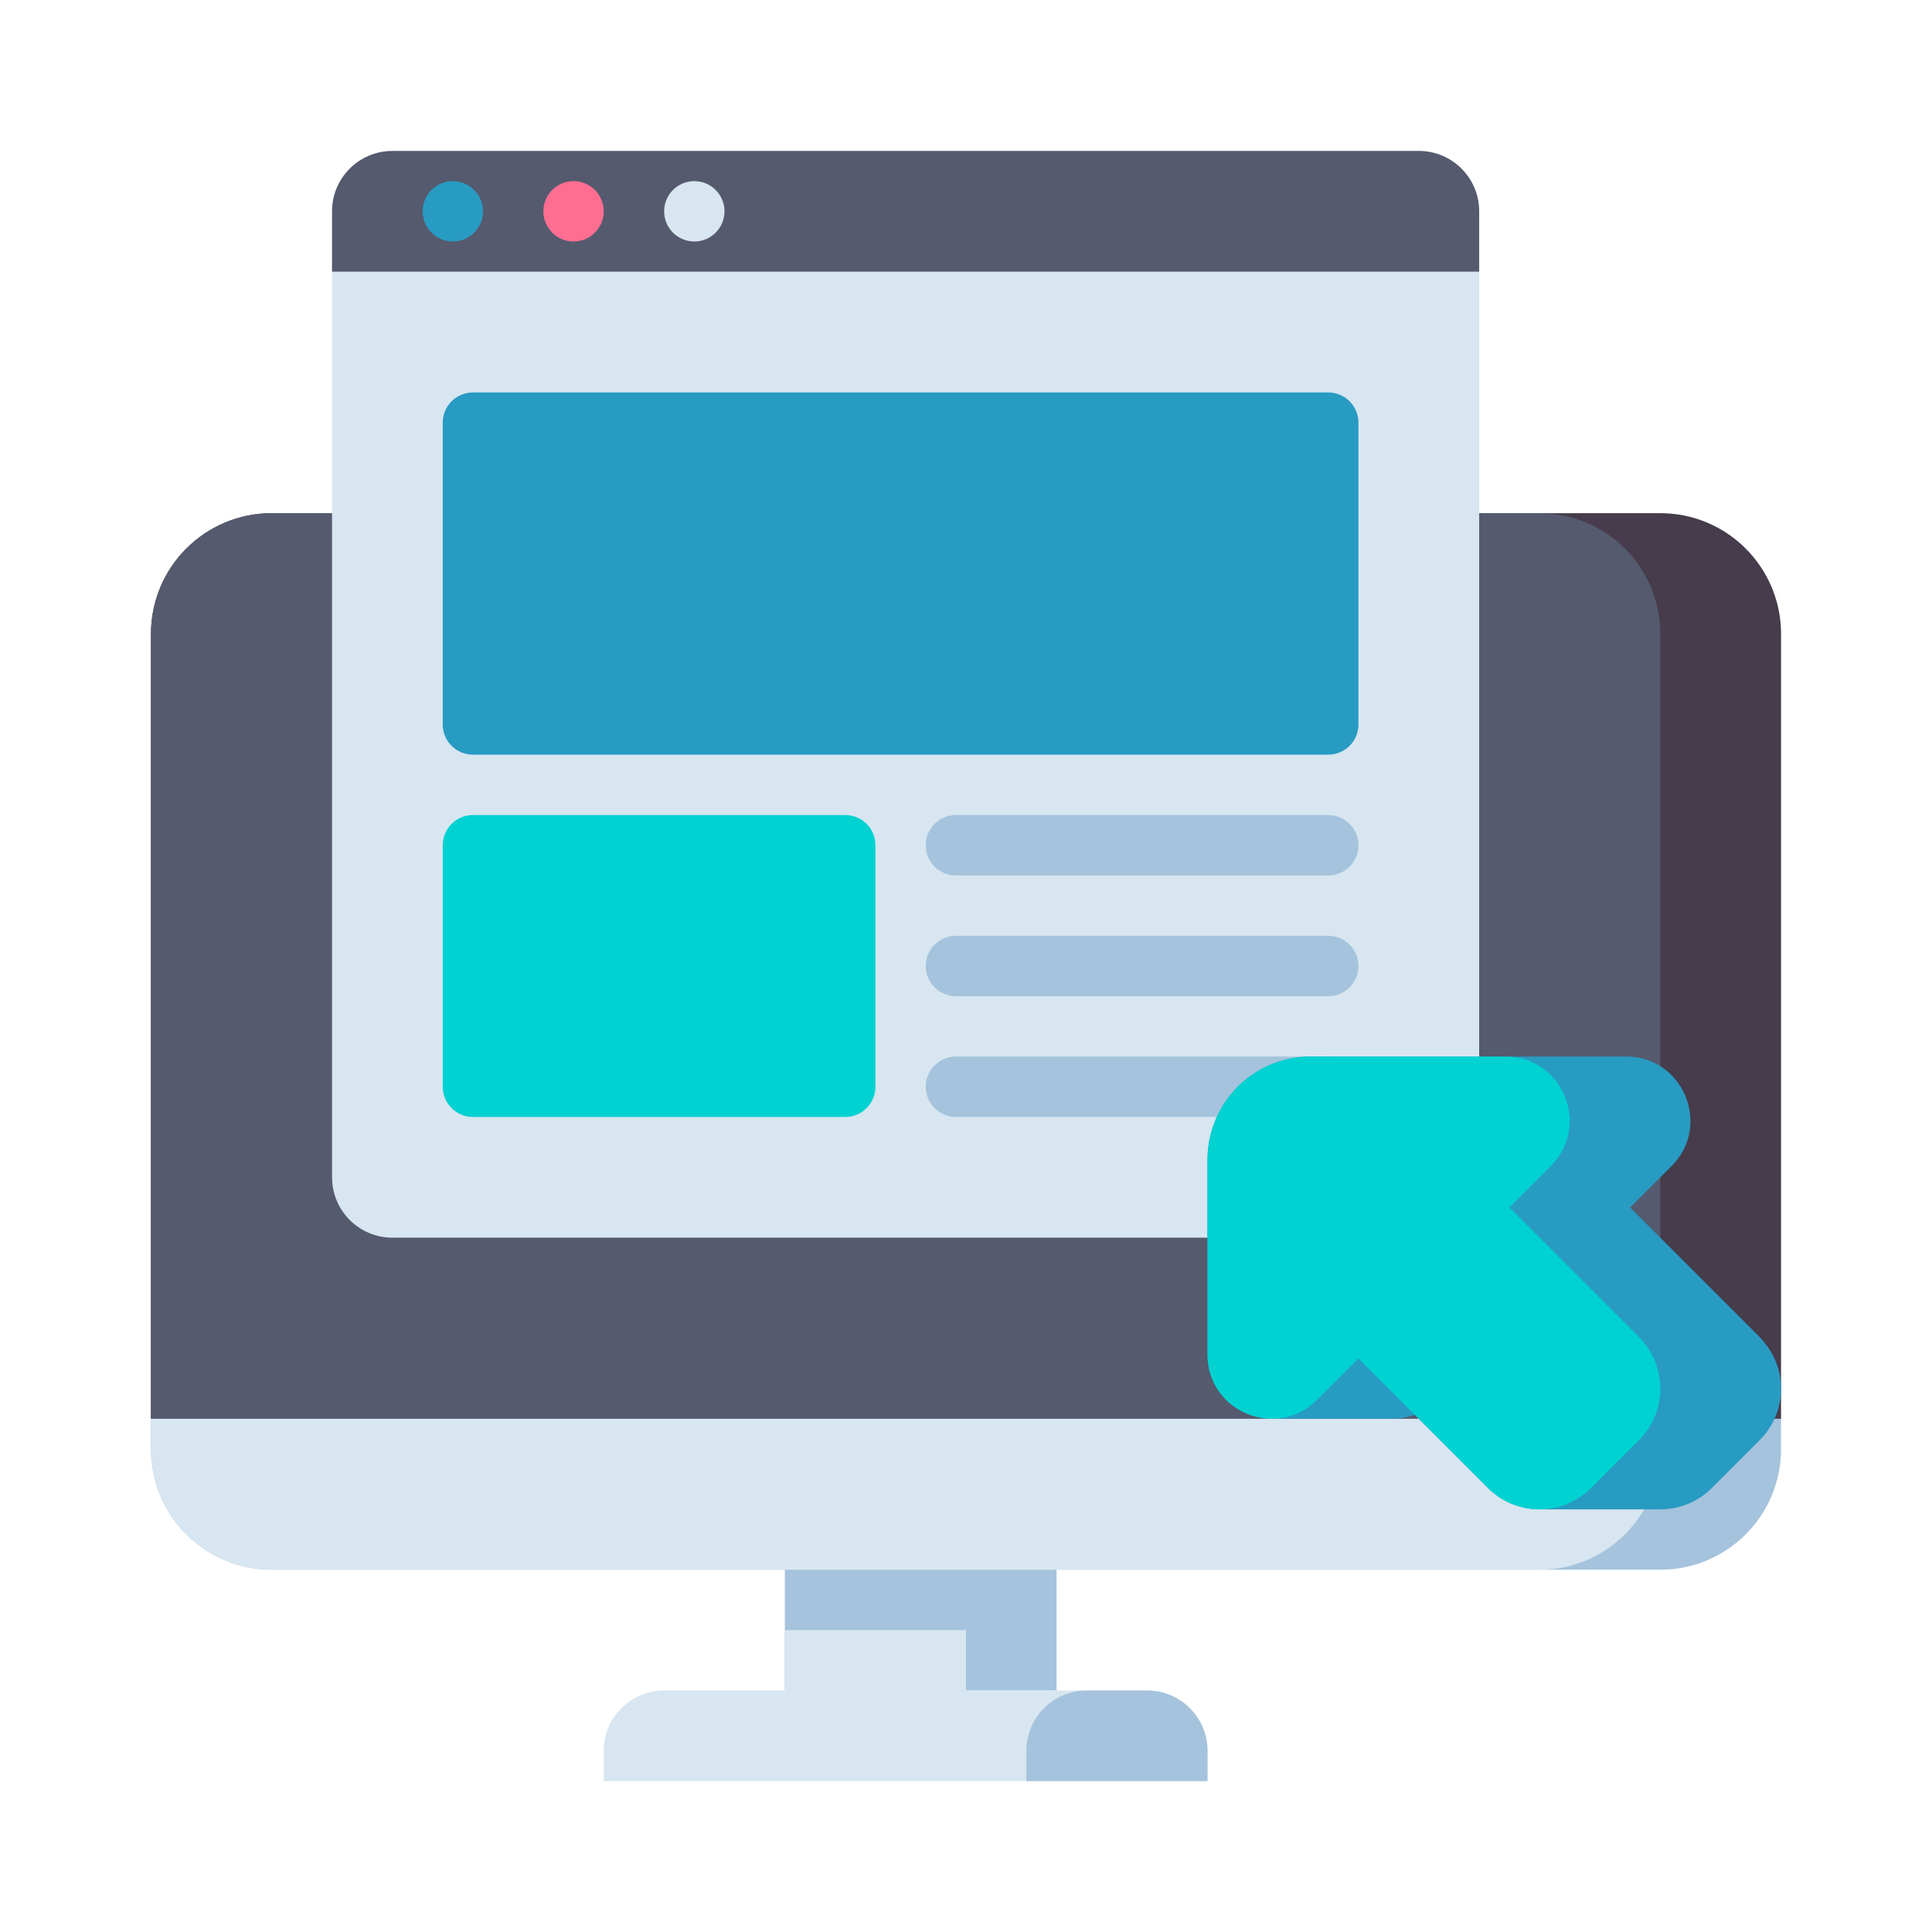 <svg width="45" height="45" viewBox="0 0 45 45" fill="none" xmlns="http://www.w3.org/2000/svg">
<path d="M41.484 33.047H3.516V14.766C3.516 13.212 4.775 11.953 6.328 11.953H38.672C40.225 11.953 41.484 13.212 41.484 14.766V33.047Z" fill="#463C4B"/>
<path d="M38.672 33.047H3.516V14.766C3.516 13.212 4.775 11.953 6.328 11.953H35.859C37.413 11.953 38.672 13.212 38.672 14.766V33.047Z" fill="#555A6E"/>
<path d="M6.328 36.562H38.672C40.225 36.562 41.484 35.303 41.484 33.75V33.047H3.516V33.75C3.516 35.303 4.775 36.562 6.328 36.562Z" fill="#A5C3DC"/>
<path d="M35.859 36.562H6.328C4.775 36.562 3.516 35.303 3.516 33.75V33.047H38.672V33.75C38.672 35.303 37.413 36.562 35.859 36.562Z" fill="#D7E6F0"/>
<path d="M18.281 36.562H24.609V39.375H18.281V36.562Z" fill="#A5C3DC"/>
<path d="M18.281 37.969H22.5V39.375H18.281V37.969Z" fill="#D7E6F0"/>
<path d="M28.125 41.484H14.062V40.781C14.062 40.005 14.692 39.375 15.469 39.375H26.719C27.495 39.375 28.125 40.005 28.125 40.781V41.484Z" fill="#D7E6F0"/>
<path d="M28.125 41.484H23.906V40.781C23.906 40.005 24.536 39.375 25.312 39.375H26.719C27.495 39.375 28.125 40.005 28.125 40.781V41.484Z" fill="#A5C3DC"/>
<path d="M33.047 28.828H9.141C8.364 28.828 7.734 28.199 7.734 27.422V4.922C7.734 4.145 8.364 3.516 9.141 3.516H33.047C33.824 3.516 34.453 4.145 34.453 4.922V27.422C34.453 28.199 33.824 28.828 33.047 28.828Z" fill="#D7E6F0"/>
<path d="M34.453 6.328H7.734V4.922C7.734 4.145 8.364 3.516 9.141 3.516H33.047C33.824 3.516 34.453 4.145 34.453 4.922V6.328Z" fill="#555A6E"/>
<path d="M10.547 5.625C10.935 5.625 11.25 5.31 11.25 4.922C11.25 4.534 10.935 4.219 10.547 4.219C10.159 4.219 9.844 4.534 9.844 4.922C9.844 5.31 10.159 5.625 10.547 5.625Z" fill="#289BC3"/>
<path d="M13.359 5.625C13.748 5.625 14.062 5.31 14.062 4.922C14.062 4.534 13.748 4.219 13.359 4.219C12.971 4.219 12.656 4.534 12.656 4.922C12.656 5.31 12.971 5.625 13.359 5.625Z" fill="#FF6E91"/>
<path d="M16.172 5.625C16.56 5.625 16.875 5.31 16.875 4.922C16.875 4.534 16.56 4.219 16.172 4.219C15.784 4.219 15.469 4.534 15.469 4.922C15.469 5.31 15.784 5.625 16.172 5.625Z" fill="#D7E6F0"/>
<path d="M30.938 17.578H11.016C10.627 17.578 10.312 17.263 10.312 16.875V9.844C10.312 9.455 10.627 9.141 11.016 9.141H30.938C31.326 9.141 31.641 9.455 31.641 9.844V16.875C31.641 17.263 31.326 17.578 30.938 17.578Z" fill="#289BC3"/>
<path d="M19.688 26.016H11.016C10.627 26.016 10.312 25.701 10.312 25.312V19.688C10.312 19.299 10.627 18.984 11.016 18.984H19.688C20.076 18.984 20.391 19.299 20.391 19.688V25.312C20.391 25.701 20.076 26.016 19.688 26.016Z" fill="#00D2D2"/>
<path d="M30.938 20.391H22.266C21.877 20.391 21.562 20.076 21.562 19.688C21.562 19.299 21.877 18.984 22.266 18.984H30.938C31.326 18.984 31.641 19.299 31.641 19.688C31.641 20.076 31.326 20.391 30.938 20.391Z" fill="#A5C3DC"/>
<path d="M30.938 23.203H22.266C21.877 23.203 21.562 22.888 21.562 22.5C21.562 22.112 21.877 21.797 22.266 21.797H30.938C31.326 21.797 31.641 22.112 31.641 22.5C31.641 22.888 31.326 23.203 30.938 23.203Z" fill="#A5C3DC"/>
<path d="M30.938 26.016H22.266C21.877 26.016 21.562 25.701 21.562 25.312C21.562 24.924 21.877 24.609 22.266 24.609H30.938C31.326 24.609 31.641 24.924 31.641 25.312C31.641 25.701 31.326 26.016 30.938 26.016Z" fill="#A5C3DC"/>
<path d="M40.952 31.108L37.969 28.125L38.934 27.16C39.875 26.219 39.208 24.609 37.877 24.609H30.564C30.108 24.609 29.655 24.724 29.268 24.964C28.546 25.412 28.125 26.19 28.125 27.012V31.549C28.125 32.45 28.862 33.045 29.63 33.045L29.63 33.046H32.442L32.443 33.045C32.614 33.045 32.786 33.015 32.953 32.953L34.659 34.659C34.977 34.977 35.409 35.156 35.859 35.156H38.672C39.122 35.156 39.554 34.977 39.872 34.659L40.987 33.544C41.393 33.139 41.572 32.549 41.443 31.972C41.37 31.643 41.191 31.347 40.952 31.108Z" fill="#289BC3"/>
<path d="M38.175 31.143L35.156 28.125L36.121 27.16C37.062 26.219 36.396 24.609 35.065 24.609H30.523C29.887 24.609 29.277 24.862 28.828 25.312C28.378 25.764 28.125 26.375 28.125 27.012V31.549C28.125 32.88 29.734 33.547 30.676 32.606L31.641 31.641L34.659 34.659C34.977 34.977 35.409 35.156 35.859 35.156C36.31 35.156 36.741 34.977 37.06 34.659L38.175 33.544C38.493 33.226 38.672 32.794 38.672 32.344C38.672 31.894 38.493 31.462 38.175 31.143V31.143Z" fill="#00D2D2"/>
</svg>
